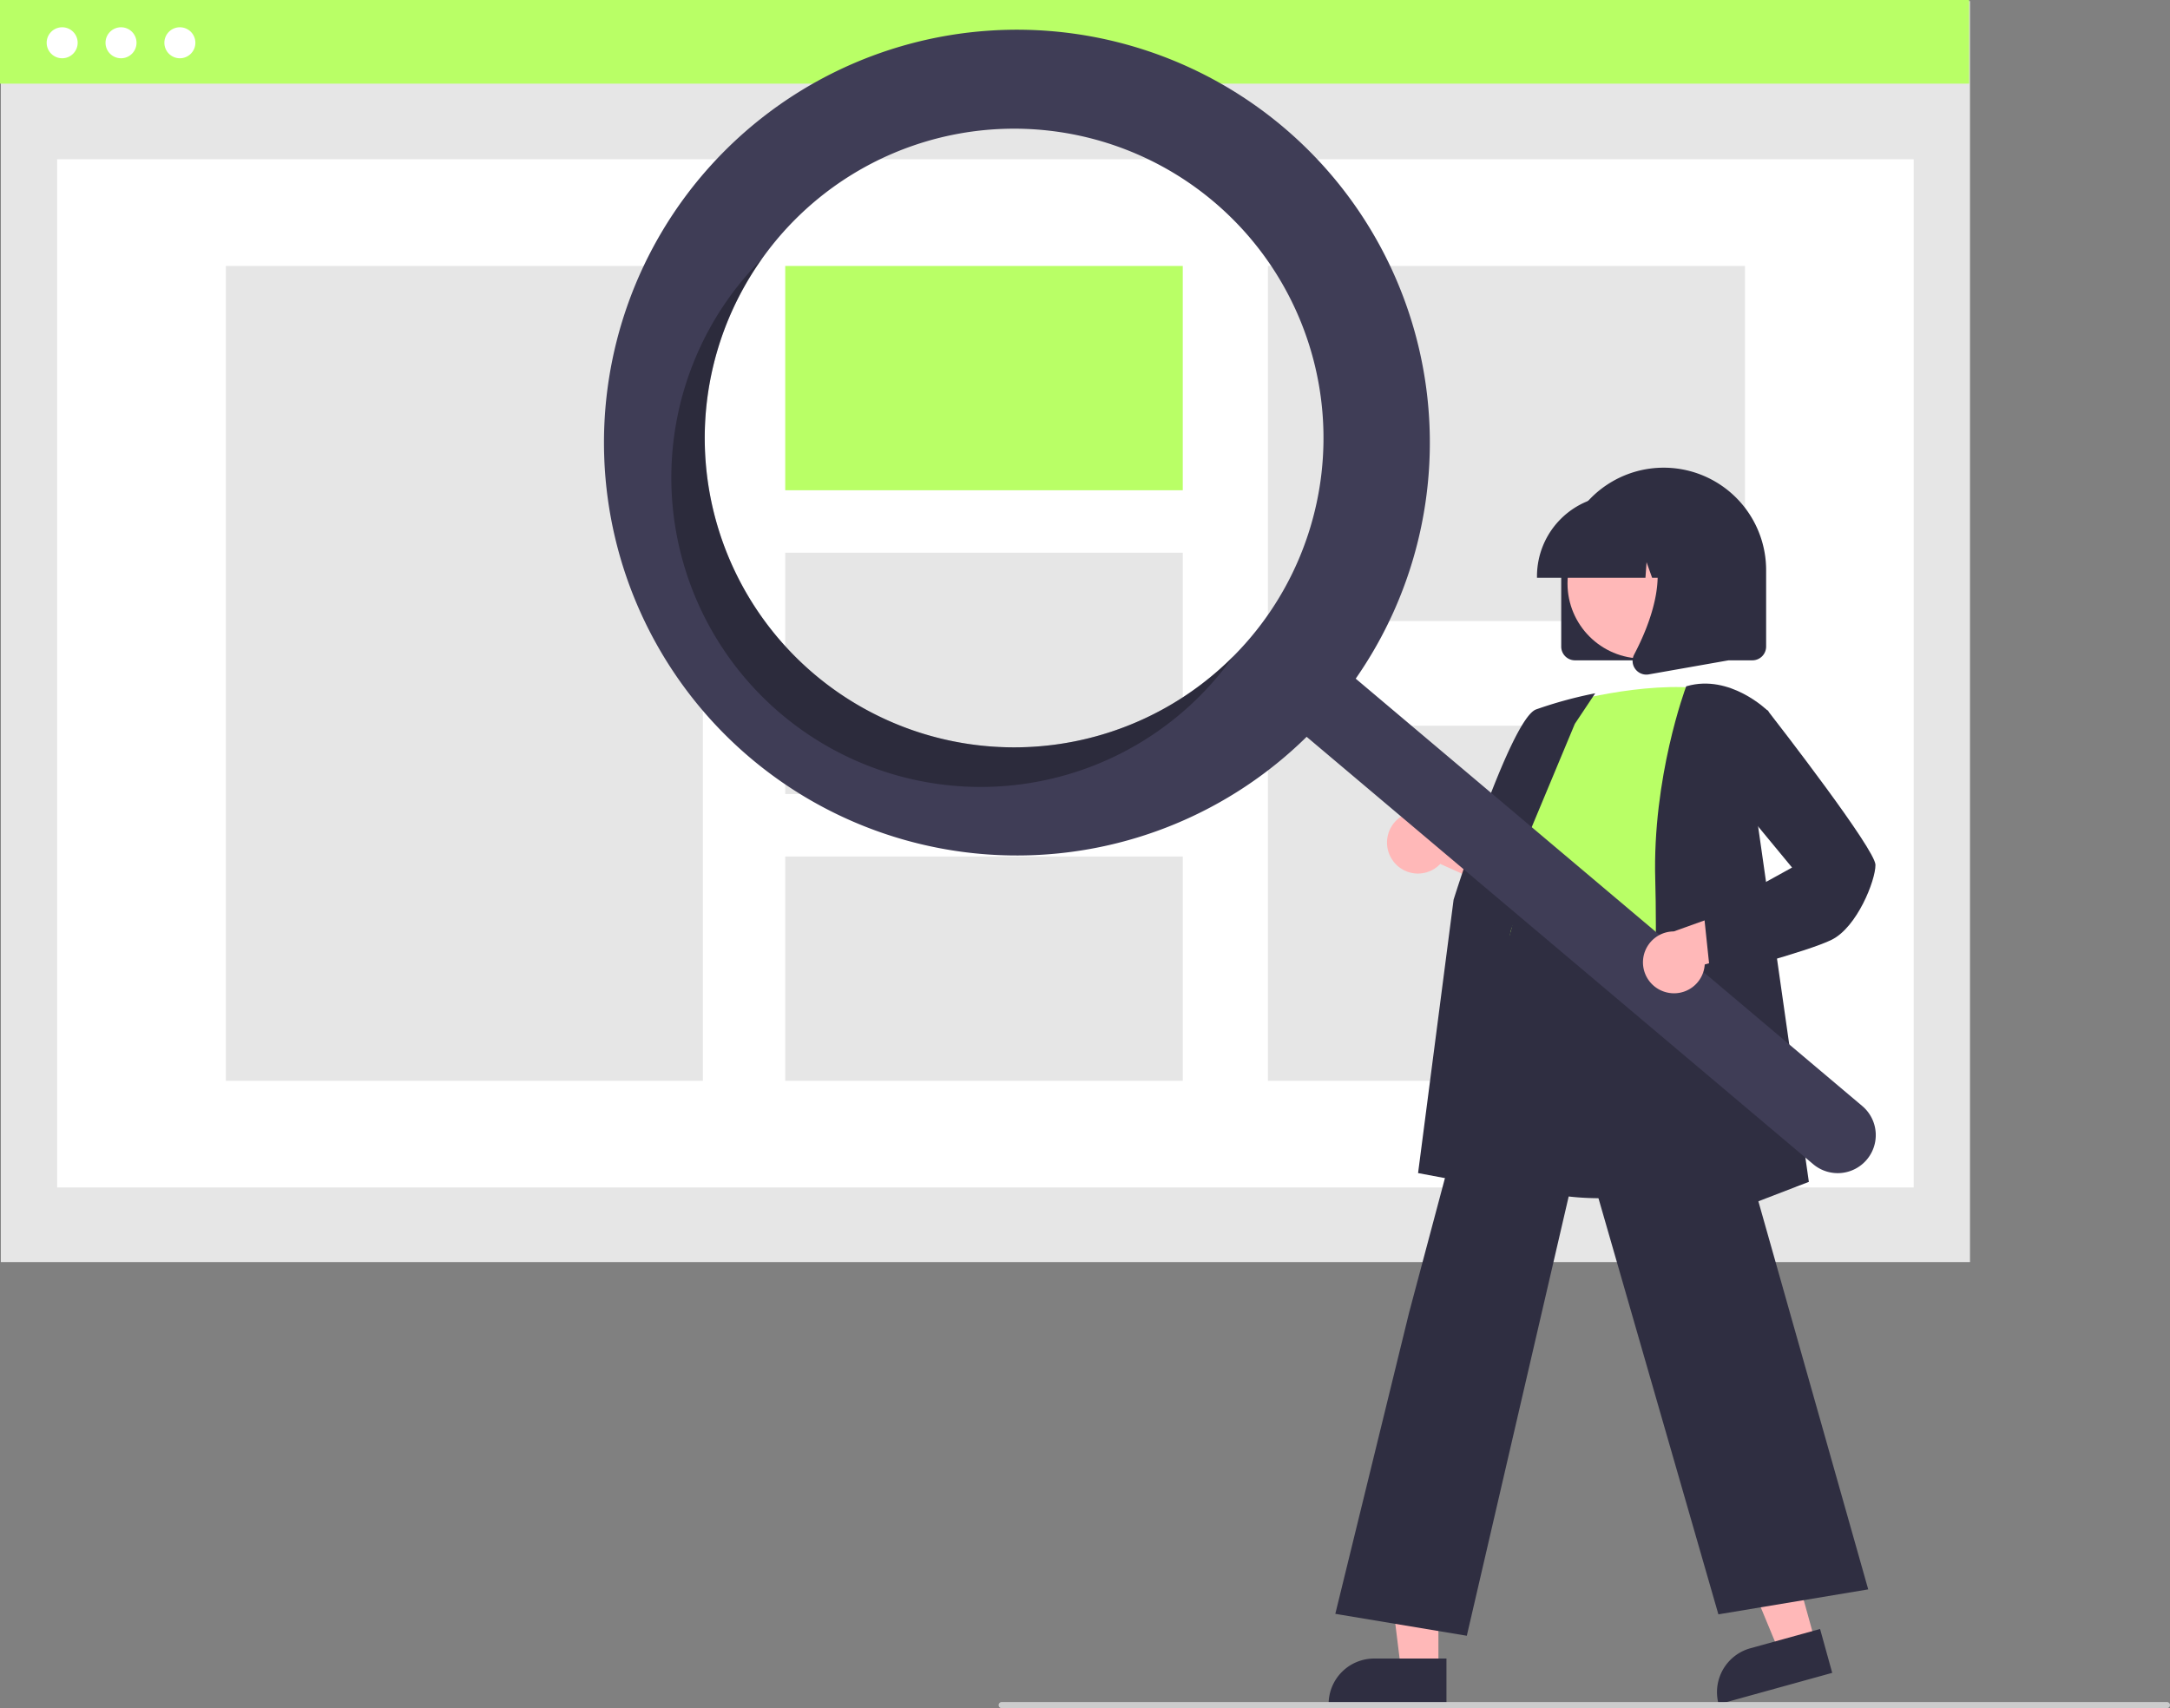 <svg xmlns="http://www.w3.org/2000/svg" data-name="Layer 1" width="709.533" height="558.594" viewBox="0 0 709.533 558.594" xmlns:xlink="http://www.w3.org/1999/xlink"><rect x="0" y="0" width="709.533" height="558.594" fill="#808080" stroke="none"/><rect x="0.275" y="0.365" width="643.862" height="412.358" fill="#e6e6e6" data-darkreader-inline-fill="" style="--darkreader-inline-fill: #26292b;"/><rect x="18.686" y="52.085" width="607.039" height="336.243" fill="#fff" data-darkreader-inline-fill="" style="--darkreader-inline-fill: #181a1b;"/><rect width="643.862" height="27.354" fill="#b9ff66" data-darkreader-inline-fill="" style="--darkreader-inline-fill: #5e8f00;"/><circle cx="20.327" cy="13.985" r="5.07" fill="#fff" data-darkreader-inline-fill="" style="--darkreader-inline-fill: #e8e6e3;"/><circle cx="39.571" cy="13.985" r="5.07" fill="#fff" data-darkreader-inline-fill="" style="--darkreader-inline-fill: #e8e6e3;"/><circle cx="58.814" cy="13.985" r="5.07" fill="#fff" data-darkreader-inline-fill="" style="--darkreader-inline-fill: #e8e6e3;"/><rect x="73.844" y="86.973" width="155.981" height="266.467" fill="#e6e6e6" data-darkreader-inline-fill="" style="--darkreader-inline-fill: #26292b;"/><rect x="256.75" y="86.973" width="129.984" height="73.348" fill="#b9ff66" data-darkreader-inline-fill="" style="--darkreader-inline-fill: #5e8f00;"/><rect x="256.75" y="180.747" width="129.984" height="78.919" fill="#e6e6e6" data-darkreader-inline-fill="" style="--darkreader-inline-fill: #26292b;"/><rect x="256.75" y="280.092" width="129.984" height="73.348" fill="#e6e6e6" data-darkreader-inline-fill="" style="--darkreader-inline-fill: #26292b;"/><rect x="414.587" y="86.973" width="155.981" height="116.125" fill="#e6e6e6" data-darkreader-inline-fill="" style="--darkreader-inline-fill: #26292b;"/><rect x="414.587" y="237.315" width="155.981" height="116.125" fill="#e6e6e6" data-darkreader-inline-fill="" style="--darkreader-inline-fill: #26292b;"/><path d="M755.712,382.143v-25a33.5,33.5,0,1,1,67,0v25a4.505,4.505,0,0,1-4.5,4.5h-58A4.505,4.505,0,0,1,755.712,382.143Z" transform="translate(-245.234 -170.703)" fill="#2f2e41" data-darkreader-inline-fill="" style="--darkreader-inline-fill: #c5c0b8;"/><polygon points="593.514 536.786 581.698 540.056 563.462 496.038 580.901 491.212 593.514 536.786" fill="#ffb8b8" data-darkreader-inline-fill="" style="--darkreader-inline-fill: #ff9a9a;"/><path d="M819.385,708.282h23.644a0,0,0,0,1,0,0v14.887a0,0,0,0,1,0,0H804.498a0,0,0,0,1,0,0v0A14.887,14.887,0,0,1,819.385,708.282Z" transform="translate(-406.293 74.945) rotate(-15.47)" fill="#2f2e41" data-darkreader-inline-fill="" style="--darkreader-inline-fill: #c5c0b8;"/><polygon points="470.328 545.875 458.068 545.875 452.235 498.587 470.33 498.587 470.328 545.875" fill="#ffb8b8" data-darkreader-inline-fill="" style="--darkreader-inline-fill: #ff9a9a;"/><path d="M449.311,542.372h23.644a0,0,0,0,1,0,0v14.887a0,0,0,0,1,0,0H434.424a0,0,0,0,1,0,0v0A14.887,14.887,0,0,1,449.311,542.372Z" fill="#2f2e41" data-darkreader-inline-fill="" style="--darkreader-inline-fill: #c5c0b8;"/><path d="M700.778,452.301a10.056,10.056,0,0,0,15.392.917l32.59,14.658L745.796,449.545l-30.494-11.109a10.11,10.11,0,0,0-14.524,13.865Z" transform="translate(-245.234 -170.703)" fill="#ffb8b8" data-darkreader-inline-fill="" style="--darkreader-inline-fill: #ff9a9a;"/><path d="M768.492,562.539c-10.239,0-20.839-1.525-29.749-6.062a38.416,38.416,0,0,1-19.709-23.565c-4.642-14.699,1.211-29.14,6.871-43.105,3.508-8.654,6.821-16.827,7.68-24.884l.3-2.86c1.339-12.848,2.495-23.943,8.897-28.105,3.318-2.157,7.78-2.28,13.641-.377l55.045,17.881-2.024,104.49-.334.112C808.823,556.161,789.418,562.539,768.492,562.539Z" transform="translate(-245.234 -170.703)" fill="#2f2e41" data-darkreader-inline-fill="" style="--darkreader-inline-fill: #262534;"/><path d="M755.462,401.051s27-8,48-5c0,0-12,66-8,88s-69.5,8.5-54.5-12.5l5-25s-10-10-1-22Z" transform="translate(-245.234 -170.703)" fill="#b9ff66" data-darkreader-inline-fill="" style="--darkreader-inline-fill: #5e8f00;"/><path d="M742.182,560.558l-33.276-6.239,11.618-89.407c.781-2.496,18.778-59.143,26.952-62.208a139.517,139.517,0,0,1,18.166-5.047l1.184-.237-6.672,10.009-26.564,63.654Z" transform="translate(-245.234 -170.703)" fill="#2f2e41" data-darkreader-inline-fill="" style="--darkreader-inline-fill: #262534;"/><path d="M724.843,705.622l-42.995-7.166,24.128-98.524,35.903-134.737.354,2.393c.028.178,3.382,17.78,53.151,9.97l.438-.068.121.426,60.152,212.538-48.99,8.165L762.422,543.551Z" transform="translate(-245.234 -170.703)" fill="#2f2e41" data-darkreader-inline-fill="" style="--darkreader-inline-fill: #262534;"/><path d="M784.436,577.29l.027-.756c.03-.84,2.988-84.373,2-117.967-.991-33.709,9.922-62.901,10.032-63.192l.089-.234.241-.069c14.12-4.034,26.369,8.005,26.491,8.127l.172.172-4.021,33.176,17.216,120.642Z" transform="translate(-245.234 -170.703)" fill="#2f2e41" data-darkreader-inline-fill="" style="--darkreader-inline-fill: #262534;"/><circle cx="537.095" cy="190.797" r="24.561" fill="#ffb8b8" data-darkreader-inline-fill="" style="--darkreader-inline-fill: #ff9a9a;"/><path d="M747.787,359.143a26.53,26.53,0,0,1,26.5-26.5h5a26.53,26.53,0,0,1,26.5,26.5v.5H795.22l-3.604-10.092-.721,10.092h-5.461l-1.818-5.092-.364,5.092H747.787Z" transform="translate(-245.234 -170.703)" fill="#2f2e41" data-darkreader-inline-fill="" style="--darkreader-inline-fill: #c5c0b8;"/><path d="M779.911,389.454a4.433,4.433,0,0,1-.352-4.707c5.299-10.078,12.717-28.7,2.87-40.185l-.708-.825h28.587V386.658l-25.969,4.582a4.596,4.596,0,0,1-.796.07A4.482,4.482,0,0,1,779.911,389.454Z" transform="translate(-245.234 -170.703)" fill="#2f2e41" data-darkreader-inline-fill="" style="--darkreader-inline-fill: #c5c0b8;"/><path d="M664.814,212.249a135.02,135.02,0,1,0,7.655,199.403L838.087,551.4a12.442,12.442,0,0,0,16.066-19.003l-.018-.015L688.516,392.634A135.027,135.027,0,0,0,664.814,212.249ZM654.137,379.177a101.158,101.158,0,1,1-12.077-142.548l0,0A101.158,101.158,0,0,1,654.137,379.177Z" transform="translate(-245.234 -170.703)" fill="#3f3d56" data-darkreader-inline-fill="" style="--darkreader-inline-fill: #323145;"/><path d="M511.589,391.254a101.163,101.163,0,0,1-17.166-135.989q-2.901,2.922-5.609,6.12A101.158,101.158,0,1,0,643.438,391.856q2.702-3.202,5.089-6.559A101.163,101.163,0,0,1,511.589,391.254Z" transform="translate(-245.234 -170.703)" opacity="0.3" style="isolation:isolate"/><path d="M790.214,495.239a10.056,10.056,0,0,0,12.424-9.133l34.433-9.557L823.074,464.346l-30.552,10.947A10.11,10.11,0,0,0,790.214,495.239Z" transform="translate(-245.234 -170.703)" fill="#ffb8b8" data-darkreader-inline-fill="" style="--darkreader-inline-fill: #ff9a9a;"/><path d="M804.526,490.18,802.43,470.274l28.762-15.869-18.752-22.7L815.5,406.205l7.62-3.266.237.305c3.593,4.62,35.105,45.281,35.105,50.307,0,5.163-6.029,20.323-14.276,24.447-7.956,3.978-37.831,11.709-39.099,12.037Z" transform="translate(-245.234 -170.703)" fill="#2f2e41" data-darkreader-inline-fill="" style="--darkreader-inline-fill: #262534;"/><path d="M953.766,729.297h-381a1,1,0,1,1,0-2h381a1,1,0,0,1,0,2Z" transform="translate(-245.234 -170.703)" fill="#ccc" data-darkreader-inline-fill="" style="--darkreader-inline-fill: #35393b;"/></svg>